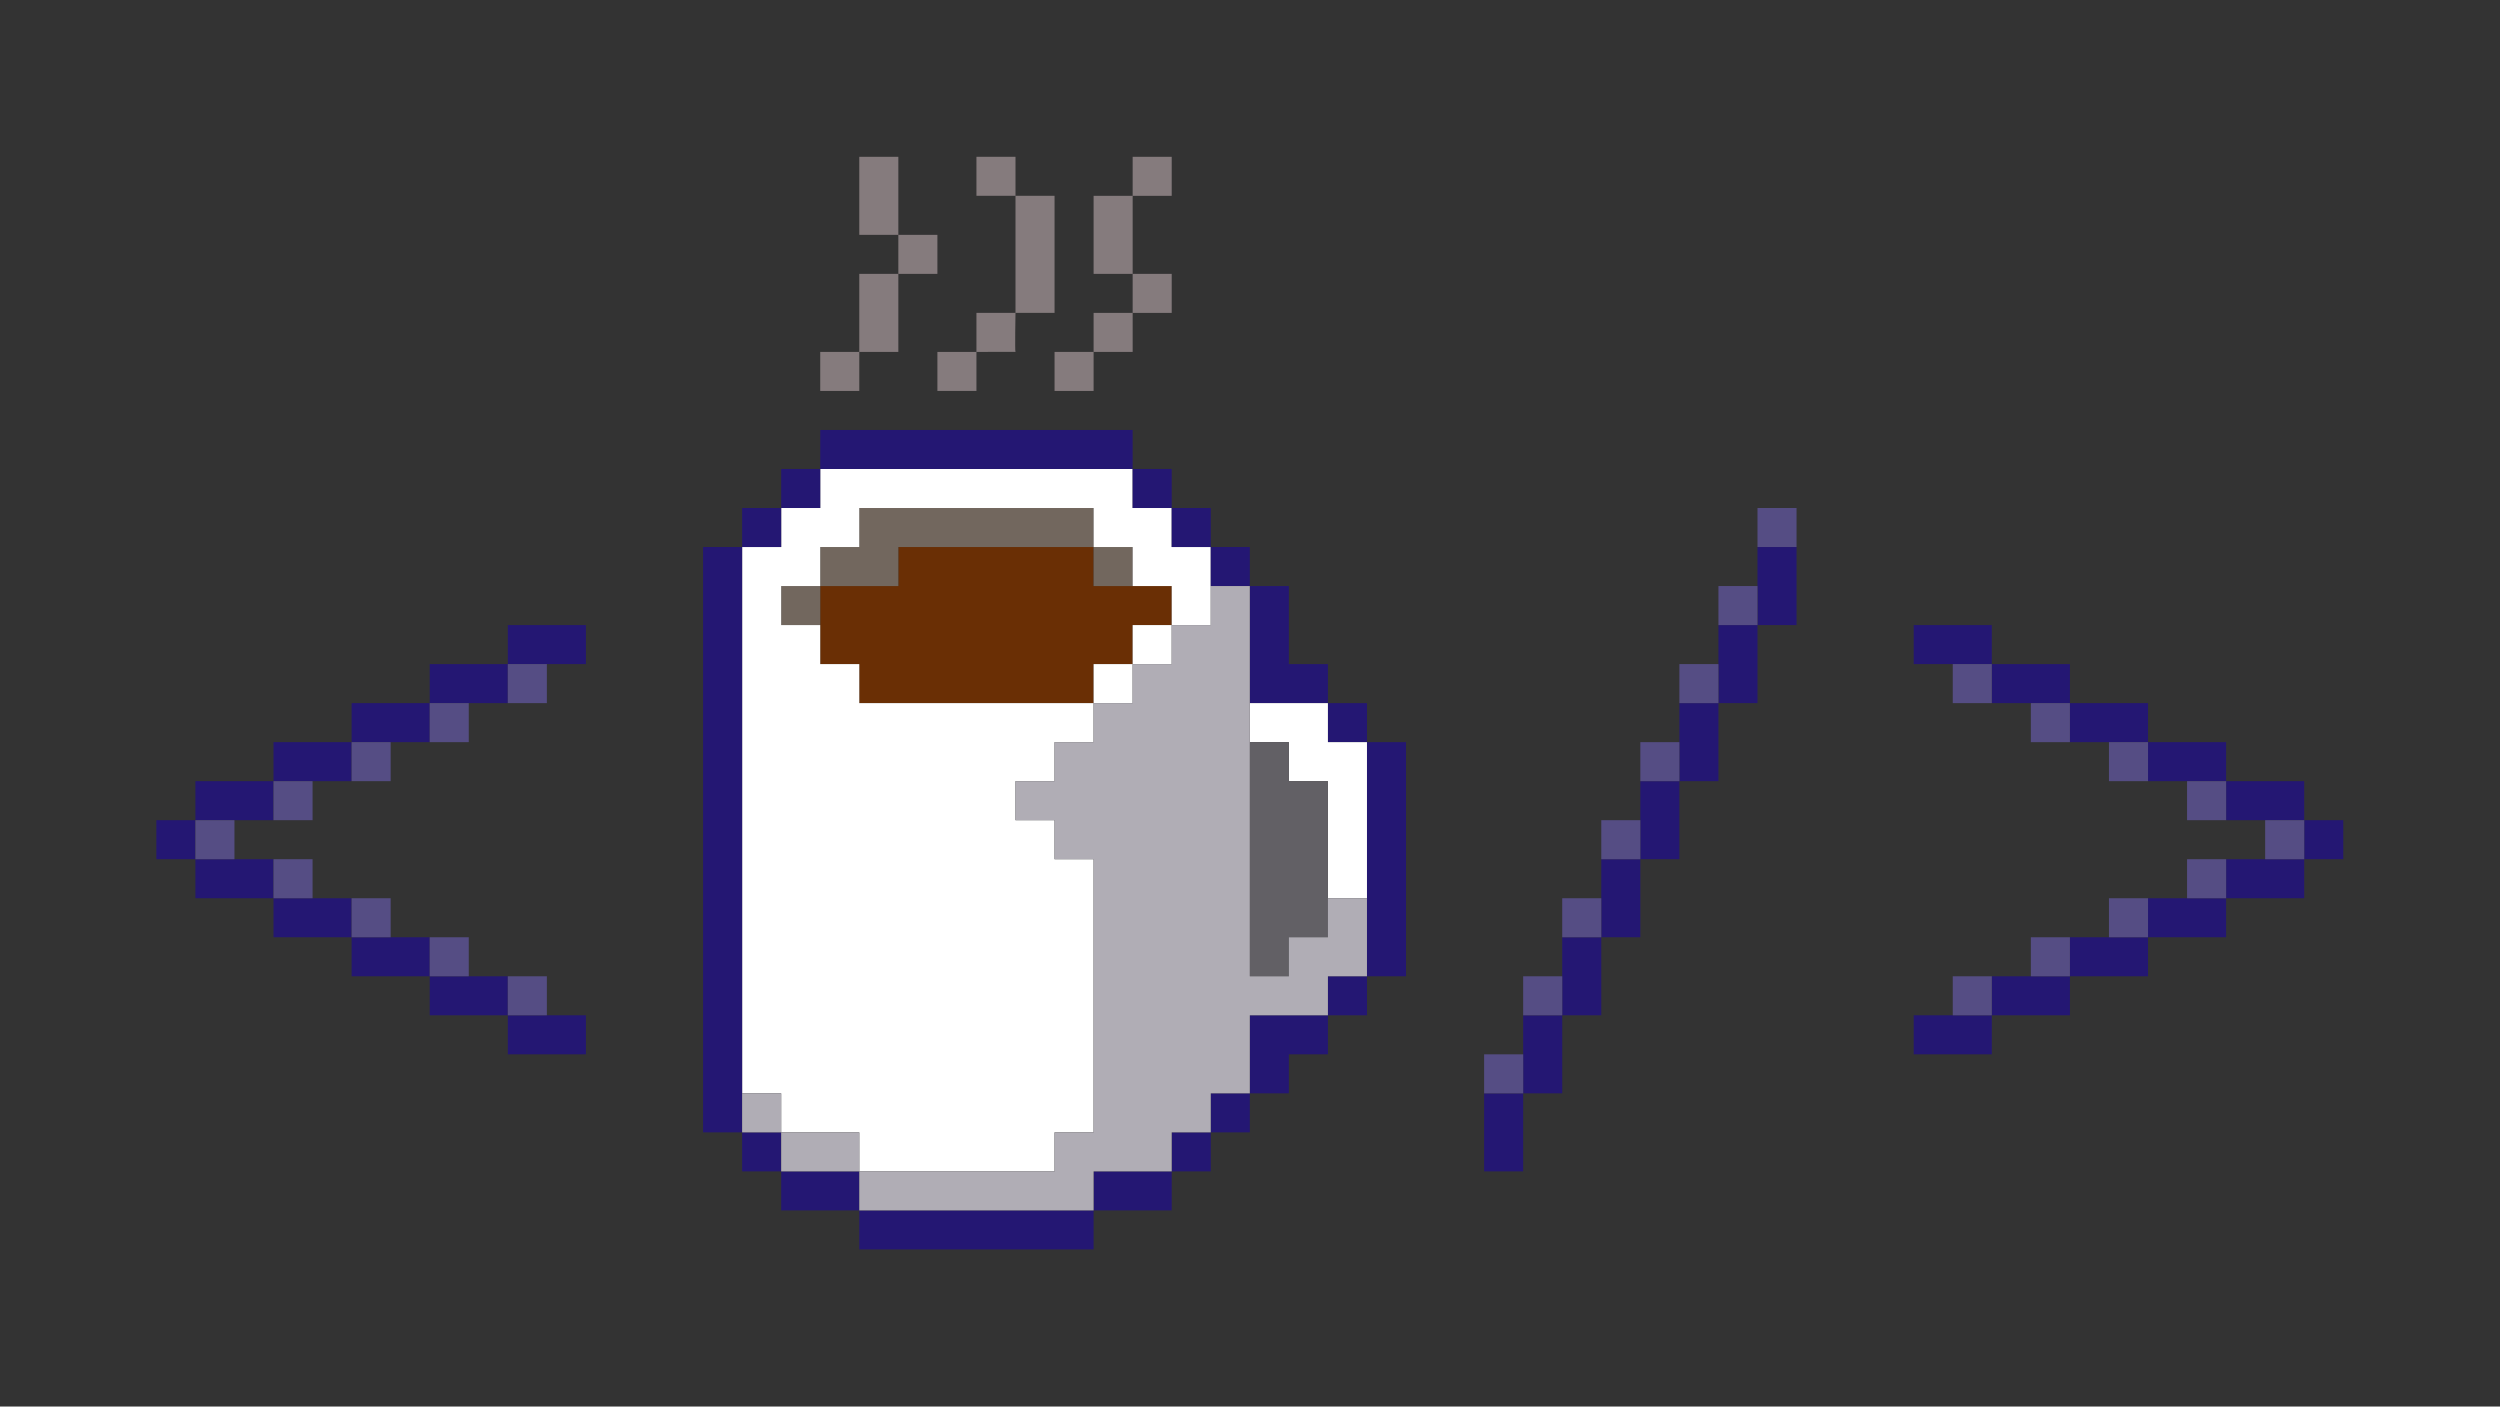 <?xml version="1.0" encoding="UTF-8" standalone="no"?>
<!DOCTYPE svg PUBLIC "-//W3C//DTD SVG 1.1//EN" "http://www.w3.org/Graphics/SVG/1.1/DTD/svg11.dtd">
<svg width="100%" height="100%" viewBox="0 0 3841 2161" version="1.1" xmlns="http://www.w3.org/2000/svg" xmlns:xlink="http://www.w3.org/1999/xlink" xml:space="preserve" xmlns:serif="http://www.serif.com/" style="fill-rule:evenodd;clip-rule:evenodd;stroke-linejoin:round;stroke-miterlimit:2;">
    <rect x="0" y="0" width="3841" height="2161" fill="#333333" stroke="none"/>
    <g transform="matrix(1,0,0,1,-4486,-1679)">
        <g id="Baltimore-Code-and-Coffee-Logo-horiz" serif:id="Baltimore Code and Coffee Logo horiz" transform="matrix(1,0,0,0.562,4486.21,1679.77)">
            <rect x="0" y="0" width="3840" height="3840" style="fill:none;"/>
            <g transform="matrix(1,0,0,1.778,-60,-1492.93)">
                <g transform="matrix(1,0,0,1,0,60)">
                    <path d="M1560,1020L1560,1080L1620,1080L1620,1260L1560,1260L1560,1320L1500,1320L1500,1380L1560,1380L1560,1320C1560,1320 1621.1,1319.88 1620,1320C1618.9,1320.12 1620,1260 1620,1260L1680,1260L1680,1080L1620,1080L1620,1020L1560,1020Z" style="fill:rgb(133,123,125);"/>
                    <path d="M1860,1020L1800,1020L1800,1080L1740,1080L1740,1200L1800,1200L1800,1260L1740,1260L1740,1320L1680,1320L1680,1380L1740,1380L1740,1320L1800,1320L1800,1260L1860,1260L1860,1200L1800,1200L1800,1080L1860,1080L1860,1020Z" style="fill:rgb(133,123,125);"/>
                    <path d="M1380,1020L1380,1140L1440,1140L1440,1200L1380,1200L1380,1320L1320,1320L1320,1380L1380,1380L1380,1320L1440,1320L1440,1200L1500,1200L1500,1140L1440,1140L1440,1020L1380,1020Z" style="fill:rgb(133,123,125);"/>
                </g>
                <path d="M1440,1680L1440,1740L1320,1740L1320,1860L1380,1860L1380,1920L1740,1920L1740,1860L1800,1860L1800,1800L1860,1800L1860,1740L1740,1740L1740,1680L1440,1680Z" style="fill:rgb(106,47,5);"/>
                <path d="M1380,1620L1380,1680L1320,1680L1320,1740L1260,1740L1260,1800L1320,1800L1320,1740L1440,1740L1440,1680L1740,1680L1740,1740L1800,1740L1800,1680L1740,1680L1740,1620L1380,1620Z" style="fill:rgb(114,103,94);"/>
                <path d="M1740,1920L1740,1860L1800,1860L1800,1800L1860,1800L1860,1740L1800,1740L1800,1680L1740,1680L1740,1620L1380,1620L1380,1680L1320,1680L1320,1740L1260,1740L1260,1800L1320,1800L1320,1860L1380,1860L1380,1920L1740,1920L1740,1980L1680,1980L1680,2040L1620,2040L1620,2100L1680,2100L1680,2160L1740,2160L1740,2580L1680,2580L1680,2640L1380,2640L1380,2580L1260,2580L1260,2520L1200,2520L1200,1680L1260,1680L1260,1620L1320,1620L1320,1560L1800,1560L1800,1620L1860,1620L1860,1680L1920,1680L1920,1800L1860,1800L1860,1860L1800,1860L1800,1920L1740,1920Z" style="fill:white;"/>
                <path d="M1800,1500L1800,1560L1860,1560L1860,1620L1920,1620L1920,1680L1980,1680L1980,1740L2040,1740L2040,1860L2100,1860L2100,1920L2160,1920L2160,1980L2220,1980L2220,2340L2160,2340L2160,2400L2100,2400L2100,2460L2040,2460L2040,2520L1980,2520L1980,2580L1920,2580L1920,2640L1860,2640L1860,2700L1740,2700L1740,2760L1380,2760L1380,2700L1260,2700L1260,2640L1200,2640L1200,2580L1140,2580L1140,1680L1200,1680L1200,1620L1260,1620L1260,1560L1320,1560L1320,1620L1260,1620L1260,1680L1200,1680L1200,2580L1260,2580L1260,2640L1380,2640L1380,2700L1740,2700L1740,2640L1860,2640L1860,2580L1920,2580L1920,2520L1980,2520L1980,2400L2100,2400L2100,2340L2160,2340L2160,1980L2100,1980L2100,1920L1980,1920L1980,1740L1920,1740L1920,1680L1860,1680L1860,1620L1800,1620L1800,1560L1320,1560L1320,1500" style="fill:rgb(36,23,115);"/>
                <path d="M1980,1920L1980,1980L2040,1980L2040,2040L2100,2040L2100,2220L2160,2220L2160,1980L2100,1980L2100,1920L1980,1920Z" style="fill:white;"/>
                <path d="M1980,1980L1980,2340L2040,2340L2040,2280L2100,2280L2100,2040L2040,2040L2040,1980L1980,1980Z" style="fill:rgb(98,96,101);"/>
                <path d="M1920,1740L1920,1800L1860,1800L1860,1860L1800,1860L1800,1920L1740,1920L1740,1980L1680,1980L1680,2040L1620,2040L1620,2100L1680,2100L1680,2160L1740,2160L1740,2580L1680,2580L1680,2640L1380,2640L1380,2580L1260,2580L1260,2520L1200,2520L1200,2580L1260,2580L1260,2640L1380,2640L1380,2700L1740,2700L1740,2640L1860,2640L1860,2580L1920,2580L1920,2520L1980,2520L1980,2400L2100,2400L2100,2340L2160,2340L2160,2220L2100,2220L2100,2280L2040,2280L2040,2340L1980,2340L1980,1740L1920,1740Z" style="fill:rgb(176,173,181);"/>
                <path d="M2340,2640L2340,2520L2400,2520L2400,2400L2460,2400L2460,2280L2520,2280L2520,2160L2580,2160L2580,2040L2640,2040L2640,1920L2700,1920L2700,1800L2760,1800L2760,1680L2820,1680L2820,1800L2760,1800L2760,1920L2700,1920L2700,2040L2640,2040L2640,2160L2580,2160L2580,2280L2520,2280L2520,2400L2460,2400L2460,2520L2400,2520L2400,2640L2340,2640Z" style="fill:rgb(36,23,115);"/>
                <path d="M2760,1620L2760,1740L2700,1740L2700,1860L2640,1860L2640,1980L2580,1980L2580,2100L2520,2100L2520,2220L2460,2220L2460,2340L2400,2340L2400,2460L2340,2460L2340,2520L2400,2520L2400,2400L2460,2400L2460,2280L2520,2280L2520,2160L2580,2160L2580,2040L2640,2040L2640,1920L2700,1920L2700,1800L2760,1800L2760,1680L2820,1680L2820,1620L2760,1620Z" style="fill:rgb(85,77,132);"/>
                <g transform="matrix(1,0,0,1,60,0)">
                    <path d="M2940,1800L2940,1860L3060,1860L3060,1920L3180,1920L3180,1980L3300,1980L3300,2040L3420,2040L3420,2100L3540,2100L3540,2160L3420,2160L3420,2220L3300,2220L3300,2280L3180,2280L3180,2340L3060,2340L3060,2400L2940,2400L2940,2460L3060,2460L3060,2400L3180,2400L3180,2340L3300,2340L3300,2280L3420,2280L3420,2220L3540,2220L3540,2160L3600,2160L3600,2100L3540,2100L3540,2040L3420,2040L3420,1980L3300,1980L3300,1920L3180,1920L3180,1860L3060,1860L3060,1800L2940,1800Z" style="fill:rgb(36,23,115);"/>
                    <path d="M3000,1860L3000,1920L3120,1920L3120,1980L3240,1980L3240,2040L3360,2040L3360,2100L3480,2100L3480,2160L3540,2160L3540,2100L3420,2100L3420,2040L3300,2040L3300,1980L3180,1980L3180,1920L3060,1920L3060,1860L3000,1860Z" style="fill:rgb(85,77,132);"/>
                    <path d="M3000,2340L3000,2400L3060,2400L3060,2340L3180,2340L3180,2280L3300,2280L3300,2220L3420,2220L3420,2160L3360,2160L3360,2220L3240,2220L3240,2280L3120,2280L3120,2340L3000,2340Z" style="fill:rgb(85,77,132);"/>
                </g>
                <g transform="matrix(-1,-3.19189e-16,3.19189e-16,-1,3900,4260)">
                    <path d="M2940,1800L2940,1860L3060,1860L3060,1920L3180,1920L3180,1980L3300,1980L3300,2040L3420,2040L3420,2100L3540,2100L3540,2160L3420,2160L3420,2220L3300,2220L3300,2280L3180,2280L3180,2340L3060,2340L3060,2400L2940,2400L2940,2460L3060,2460L3060,2400L3180,2400L3180,2340L3300,2340L3300,2280L3420,2280L3420,2220L3540,2220L3540,2160L3600,2160L3600,2100L3540,2100L3540,2040L3420,2040L3420,1980L3300,1980L3300,1920L3180,1920L3180,1860L3060,1860L3060,1800L2940,1800Z" style="fill:rgb(36,23,115);"/>
                    <path d="M3000,1860L3000,1920L3120,1920L3120,1980L3240,1980L3240,2040L3360,2040L3360,2100L3480,2100L3480,2160L3540,2160L3540,2100L3420,2100L3420,2040L3300,2040L3300,1980L3180,1980L3180,1920L3060,1920L3060,1860L3000,1860Z" style="fill:rgb(85,77,132);"/>
                    <path d="M3000,2340L3000,2400L3060,2400L3060,2340L3180,2340L3180,2280L3300,2280L3300,2220L3420,2220L3420,2160L3360,2160L3360,2220L3240,2220L3240,2280L3120,2280L3120,2340L3000,2340Z" style="fill:rgb(85,77,132);"/>
                </g>
            </g>
        </g>
    </g>
</svg>

